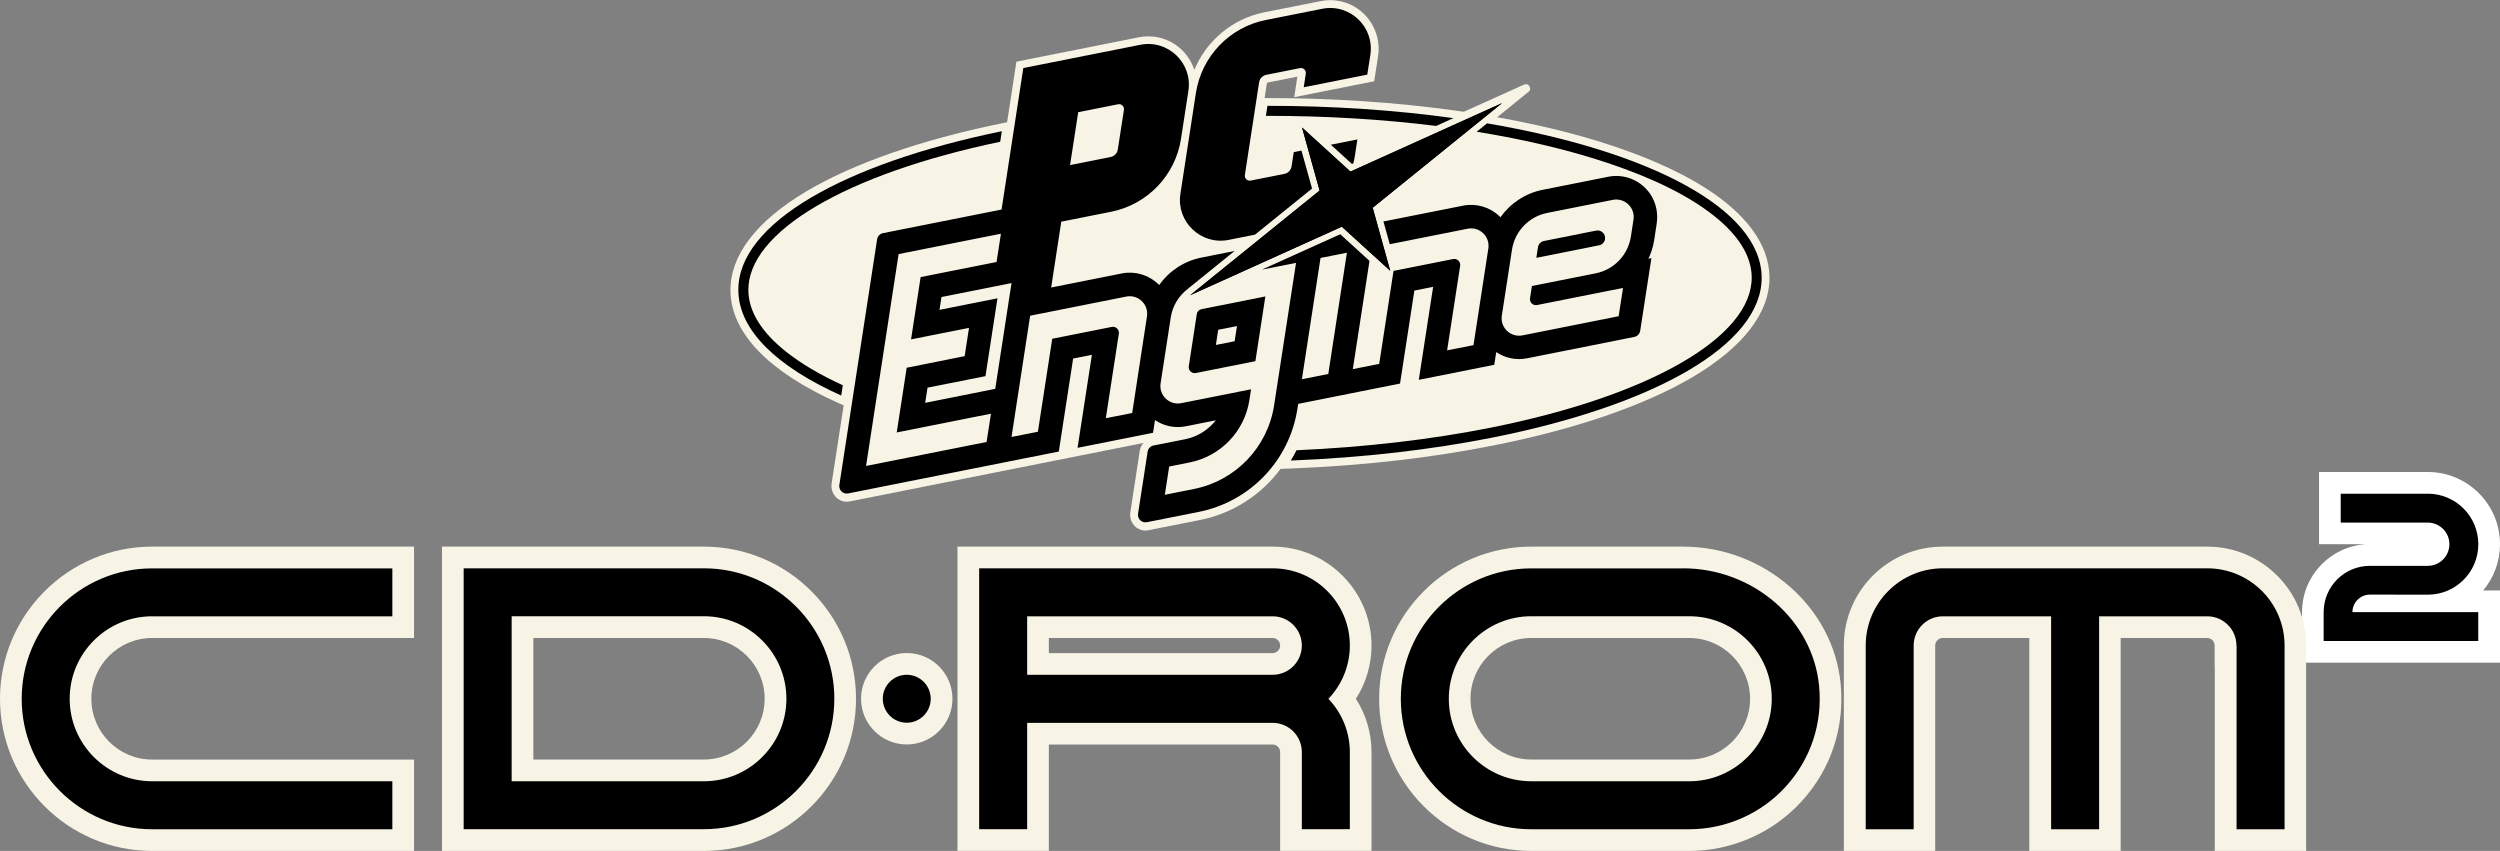 <?xml version="1.0" encoding="utf-8"?>
<!-- Generator: Adobe Illustrator 25.2.3, SVG Export Plug-In . SVG Version: 6.00 Build 0)  -->
<svg version="1.1" id="Layer_1" xmlns="http://www.w3.org/2000/svg" xmlns:xlink="http://www.w3.org/1999/xlink" x="0px" y="0px"
	 viewBox="0 0 3839 1306.7" style="enable-background:new 0 0 3839 1306.7;" xml:space="preserve">
<rect x="0" y="0" width="3839" height="1306.7" fill="#808080" stroke="none"/>
<style type="text/css">
	.st0{fill:#FF002B;}
	.st1{fill:#FFFFFF;}
	.st2{fill:#C8C6B9;}
	.st3{fill:#F7F4E6;}
	.st4{fill:#080B19;}
</style>
<g>
	<g>
		<g>
			<path class="st3" d="M2717.2,425.1c-0.7-49.3-35.5-97-100.7-137.9c-60.8-38.1-148.2-70.7-252.8-94.2c-20.8-4.7-42.6-9-64.7-13
				l2-1.6l0,0l46.2-37.4c6-4.8,0.2-14.3-6.8-11.1l-47,21.2l-45.5,20.5l-14.5-2c-91-12.6-187.6-19-287.3-19l-4.2,0l3.4-22.4
				c0.1-0.8,0.7-1.4,1.5-1.5l45.4-9l-4.8,31.5l122.8-24.4l6-38.7c5.9-38.6-19.2-75.6-57.3-84.1c-10.1-2.3-20.5-2.4-30.9-0.3
				l-86.5,17.2c-48.9,9.7-88.9,43.6-107.5,88.4c-8-24.3-28.1-43.8-54.5-49.7c-10.1-2.3-20.5-2.4-30.9-0.3l-187.8,37.4l-14.3,93
				l-10.6,2.2c-122.3,25.1-225.2,61-297.4,103.8c-77.1,45.7-117.5,98.6-116.8,153c0.9,64.4,58,123.8,165.1,171.9l8.7,3.9l-18.5,120
				c-1.8,12,5.3,23.9,17,27.1c3.5,0.9,7.1,1.1,10.7,0.4l451.2-89.8c-3,3.3-5,7.5-5.7,12.1l-14.5,94.5c-1.8,12,5.3,23.9,17,27.1
				c3.5,0.9,7.1,1.1,10.7,0.3l79.6-15.8c50.4-10,93.9-38.7,123.4-78.4l16.2-0.6c110-4.3,214.7-16.2,311.3-35.5
				c124.8-24.8,229.8-60.8,303.8-104C2676.7,533.5,2718,480.1,2717.2,425.1z"/>
		</g>
		<g>
			<g>
				<polygon points="2306.6,158.3 2073.7,263.5 1999.4,195.8 2026.4,292.6 1827.6,453.3 2060.5,348.1 2134.8,415.8 2107.9,319 				
					"/>
			</g>
			<g>
				<g>
					<polygon points="2306.6,158.3 2073.7,263.5 1999.4,195.8 2026.4,292.6 1827.6,453.3 2060.5,348.1 2134.8,415.8 2107.9,319 
											"/>
				</g>
			</g>
			<g>
				<g>
					<path d="M2076.1,251.8l2.1-0.9c1-3.9,1.8-7.9,2.4-11.9l3.8-24.9l-40.8,8.1L2076.1,251.8z"/>
				</g>
				<g>
					<path d="M1886.6,368.4l40.6-8.1l87.6-70.8l-16.3-58.3l-11.8,2.4l-3.4,21.9c-0.9,5.8-5.3,10.4-11,11.5l-51.8,10.3
						c-5.1,1-9.7-3.4-8.9-8.5l21.9-142.4c0.9-5.8,5.3-10.4,11-11.5l51.8-10.3c5.1-1,9.7,3.4,8.9,8.5l-3.2,20.9l97.6-19.4l4.7-30.3
						c6.6-42.9-31.4-79.3-74-70.8l-86.5,17.2c-55.8,11.1-98.7,55.9-107.4,112.2l-23.8,154.9C1806.1,340.4,1844.1,376.8,1886.6,368.4
						z"/>
				</g>
			</g>
			<g>
				<path d="M1206.6,539.7c-37.7-30.1-57-61.6-57.4-93.6c-1.2-90,150.1-179,386.7-228.4l2.5-16.2c-242.4,49.7-406,141.7-404.6,244.8
					c0.8,61.2,59.5,116.9,158,161.1l2.4-15.8C1259.2,575.6,1229.8,558.2,1206.6,539.7z"/>
			</g>
			<g>
				<path d="M1946.3,162.5l-2.4,15.4c90.9-0.1,179,5.2,261.5,15.5l26.5-12C2143.8,169.2,2047.5,162.5,1946.3,162.5z"/>
			</g>
			<g>
				<path d="M2283.5,189.4l-15.9,12.9c73,11.8,140.5,27.8,200.1,47.6c70.8,23.5,126.2,51.1,164.8,81.9c37.7,30.1,57,61.6,57.4,93.6
					c1.2,91.8-156.2,182.6-401.2,231.4c-91.7,18.3-193.5,30-297.8,34.6c-2.7,5.4-5.5,10.6-8.7,15.8c111.3-4.4,216.1-16.7,309.4-35.2
					c247.4-49.2,415-142.2,413.6-246.6C2703.8,320.5,2533,231.9,2283.5,189.4z"/>
			</g>
			<g>
				<g>
					<path d="M2451,354.1l-80.2,16c-4.7,0.9-8.4,4.8-9.1,9.5l-2.5,16.3l96.4-19.2c4.7-0.9,8.4-4.8,9.1-9.5l0,0
						C2465.8,359.2,2458.8,352.5,2451,354.1z"/>
				</g>
				<g>
					<path d="M1837.8,482.3l-12.3,80.1c-1,6.3,4.6,11.7,10.9,10.4l91.4-18.2l15.3-99.4l-97.9,19.5
						C1841.3,475.4,1838.4,478.4,1837.8,482.3z M1870.7,506.4l28.8-5.7l-3.6,23.3l-28.8,5.7L1870.7,506.4z"/>
				</g>
				<g>
					<path d="M2534.5,298.5c-14.4-21.7-40.2-32-64.8-27.1l-100.9,20.1c-26.6,5.3-49.6,20.8-64.7,42.1c-0.5-0.5-1-1-1.5-1.5
						c-14.8-14.2-35.7-20.3-55.8-16.3l-122.4,24.3l9.7,34.9l119.7-23.8c18.2-3.6,34.5,12,31.7,30.3L2262.7,530l-40.5,8l20-129.8
						c1-6.3-4.6-11.7-10.9-10.4l-91.4,18.2l-22,142.8l-40.5,8l25.6-166.2l-44.9-40.9l-120.5,54.4l12.1-2.4l40.5-8l0,0l-33.7,218.8
						c-9.9,64.3-59,115.6-122.8,128.3l-45,9l6.7-43.4l31.5-6.3c47.6-9.5,84.3-47.7,91.7-95.8l2.5-16.5l-107.2,21.3
						c-18.2,3.6-34.5-12-31.7-30.3l15.6-101.3c2.8-18,12.5-33.7,26.5-44.1l0-0.1l71.6-57.9l-51.2,10.2
						c-26.6,5.3-49.6,20.8-64.7,42.1c-0.5-0.5-1-1-1.5-1.5c-14.8-14.2-35.7-20.3-55.8-16.3l-108.5,21.6l3-19.7l12.5-81.4l76.5-15.2
						c55.8-11.1,98.7-55.9,107.4-112.2l11.3-73.4c6.6-42.9-31.4-79.3-74-70.8l-179.5,35.7l-33.4,217.3l-182,36.2
						c-4.7,0.9-8.4,4.7-9.1,9.5l-58,377.2c-1.2,7.9,5.8,14.6,13.6,13l244.4-48.6l0,0l79-15.7l22-142.8l28.8-5.7l-22,142.8
						l115.9-23.1l3-19.5c13.8,9.3,30.8,12.8,47.4,9.5l46-9.2c-11.5,14.7-28,25.3-47.1,29.1l-48.5,9.6c-4.7,0.9-8.4,4.7-9.1,9.5
						l-14.7,95.3c-1.2,7.9,5.8,14.6,13.6,13l79.6-15.8c78.7-15.7,139.3-78.9,151.5-158.3l1.2-7.6l78.2-15.6l0,0l78.2-15.6l22-142.8
						l28.8-5.7l-22,142.8l115.9-23.1l3-19.5c13.8,9.3,30.8,12.8,47.4,9.5l164.6-32.8c4.7-0.9,8.4-4.7,9.1-9.5l17.2-111.5l-4.6,0.9
						c4.3-9,7.3-18.6,8.9-28.8l3.8-24.9C2546.4,328.1,2543.3,311.8,2534.5,298.5z M1655.7,172.3l61.3-12.2c5.1-1,9.7,3.4,8.9,8.5
						l-9.4,61c-0.9,5.8-5.3,10.4-11,11.5l-62.3,12.4L1655.7,172.3z M1515,678.7l-17.6,3.5l-20.6,4.1l-115.1,22.9l-31.8,6.3l50-325.3
						l13.4-2.7l98.9-19.7l44.8-8.9l-6.7,43.4l-12.9,2.6l-103.7,20.6l-14.7,95.7l48.6-9.7l8.7-1.7l31.7-6.3l-6.7,43.4l-17,3.4
						l-23.4,4.7l-48.6,9.7l-15.3,99.4l106.4-21.2l5.9-1.2l32.4-6.4L1515,678.7z M1420.7,618.6l3.6-23.3l89-17.7l18.4-119.5l-89,17.7
						l3-19.7l74-14.7l33.6-6.7l-4.8,31.1l-20.2,131.3L1420.7,618.6z M1738.6,634.2l-40.5,8l20-129.8c1-6.3-4.6-11.7-10.9-10.4
						l-91.4,18.2l-22,142.8l-40.5,8l28.6-186.2l147.7-29.4c18.2-3.6,34.5,12,31.7,30.3L1738.6,634.2z M2039.7,574.3l-40.5,8
						l28.6-186.2l40.5-8L2039.7,574.3z M2508.4,337.2l-4,26.1c-4.4,28.3-25.9,50.8-54,56.4l-98,19.5l-2.9,18.8
						c-1,6.3,4.6,11.7,10.9,10.4l91.4-18.2l18.1-3.6l22.4-4.4l-6.7,43.4l-7.6,1.5L2337.9,515c-18.2,3.6-34.5-12-31.7-30.3
						l15.6-101.3c4.4-28.3,25.9-50.8,54-56.4l100.9-20.1C2494.9,303.3,2511.2,318.9,2508.4,337.2z"/>
				</g>
			</g>
		</g>
	</g>
	<g>
		<g>
			<g>
				<path d="M233.6,1290c-119.6,0-217-97.3-217-217c0-119.6,97.3-217,217-217h385.5v107H233.6c-60.6,0-110,49.3-110,110
					c0,60.7,49.3,110,110,110h385.5v107H233.6z"/>
				<path class="st3" d="M602.5,872.7v73.7H233.6c-69.8,0-126.6,56.8-126.6,126.6c0,69.8,56.8,126.7,126.6,126.7h368.9v73.7H233.6
					c-110.5,0-200.3-89.9-200.3-200.3c0-110.5,89.9-200.3,200.3-200.3H602.5 M635.8,839.4h-33.3H233.6C104.8,839.4,0,944.2,0,1073
					c0,128.8,104.8,233.7,233.6,233.7h368.9h33.3v-33.3v-73.7v-33.3h-33.3H233.6c-51.5,0-93.3-41.9-93.3-93.4
					c0-51.5,41.9-93.3,93.3-93.3h368.9h33.3v-33.3v-73.7V839.4L635.8,839.4z"/>
			</g>
			<g>
				<path d="M695.4,1290V856h385.5c119.6,0,217,97.3,217,217c0,119.6-97.3,217-217,217H695.4z M1080.9,1183c60.7,0,110-49.3,110-110
					c0-60.7-49.3-110-110-110H802.4v220H1080.9z"/>
				<path class="st3" d="M1080.9,872.7c110.5,0,200.3,89.9,200.3,200.3c0,110.5-89.9,200.3-200.3,200.3H712V872.7H1080.9
					 M785.7,1199.7h295.2c69.8,0,126.7-56.8,126.7-126.7c0-69.8-56.8-126.7-126.7-126.7H785.7V1199.7 M1080.9,839.4H712h-33.3v33.3
					v400.7v33.3H712h368.9c128.8,0,233.6-104.8,233.6-233.6C1314.6,944.2,1209.7,839.4,1080.9,839.4L1080.9,839.4z M819,979.7h261.9
					c51.5,0,93.3,41.9,93.3,93.3c0,51.5-41.9,93.3-93.3,93.3H819V979.7L819,979.7z"/>
			</g>
			<g>
				<path d="M2351.4,1290c-119.6,0-217-97.3-217-217c0-119.6,97.3-217,217-217h233.1c116,0,215,85.9,225.5,195.6
					c5.9,62.1-13.7,121.5-55.4,167.3c-41.1,45.2-99.6,71.1-160.6,71.1H2351.4z M2351.4,963c-60.7,0-110,49.3-110,110
					c0,60.7,49.3,110,110,110H2594c60.7,0,110-49.3,110-110c0-60.7-49.4-110-110-110H2351.4z"/>
				<path class="st3" d="M2584.5,872.7c107.5,0,199.2,79.3,208.9,180.6c5.5,57.3-12.7,112.2-51.1,154.5
					c-37.9,41.7-92,65.6-148.3,65.6h-242.6c-110.5,0-200.3-89.9-200.3-200.3c0-110.5,89.9-200.3,200.3-200.3H2584.5 M2351.4,1199.7
					H2594c69.8,0,126.7-56.8,126.7-126.7c0-69.8-56.8-126.7-126.7-126.7h-242.6c-69.8,0-126.6,56.8-126.6,126.7
					C2224.7,1142.8,2281.5,1199.7,2351.4,1199.7 M2584.5,839.4h-233.1c-128.8,0-233.6,104.8-233.6,233.6
					c0,128.8,104.8,233.7,233.6,233.7H2594c65.7,0,128.7-27.9,172.9-76.5c44.8-49.3,66-113.3,59.6-180.1
					C2815.2,931.9,2708.9,839.4,2584.5,839.4L2584.5,839.4z M2351.4,1166.3c-51.5,0-93.3-41.9-93.3-93.3c0-51.5,41.9-93.3,93.3-93.3
					H2594c51.5,0,93.4,41.9,93.4,93.3c0,51.5-41.9,93.3-93.4,93.3H2351.4L2351.4,1166.3z"/>
			</g>
			<g>
				<path d="M1982.4,1290v-135.1c0-15.6-12.7-28.2-28.2-28.2h-360.2V1290h-107V856h467.2c74.6,0,135.3,60.7,135.3,135.3
					c0,29.8-9.7,58.3-27.7,81.8c17.9,23.5,27.7,52,27.7,81.8V1290H1982.4z M1954.2,1019.5c15.6,0,28.2-12.7,28.2-28.2
					s-12.7-28.2-28.2-28.2h-360.2v56.5H1954.2z"/>
				<path class="st3" d="M1954.2,872.7c65.5,0,118.6,53.1,118.6,118.6c0,31.8-12.6,60.5-32.9,81.8c20.3,21.3,32.9,50.1,32.9,81.8v0
					v118.4h-73.7v-118.4v0c0-24.8-20.1-44.9-44.9-44.9h-376.9v163.3h-73.7V937.1v-64.4H1954.2 M1577.3,1036.2h376.9
					c24.8,0,44.9-20.1,44.9-44.9c0-24.8-20.1-44.9-44.9-44.9h-376.9V1036.2 M1954.2,839.4h-450.6h-33.3v33.3v64.4v336.2v33.3h33.3
					h73.7h33.3v-33.3v-130h343.6c6.4,0,11.6,5.2,11.6,11.6v118.4v33.3h33.3h73.7h33.3v-33.3v-118.4c0-29.3-8.4-57.6-24-81.8
					c15.6-24.3,24-52.5,24-81.8C2106.1,907.5,2037.9,839.4,1954.2,839.4L1954.2,839.4z M1610.6,979.7h343.6
					c6.4,0,11.6,5.2,11.6,11.6c0,6.4-5.2,11.6-11.6,11.6h-343.6V979.7L1610.6,979.7z"/>
			</g>
			<g>
				<path d="M3551.6,1001v-61c0-48.4,39.4-87.8,87.8-87.8h88.7c9.1,0,16.6-7.4,16.6-16.6c0-9.1-7.4-16.6-16.6-16.6h-150.4v-77.6
					h150.4c52,0,94.2,42.3,94.2,94.2c0,39.8-24.8,73.9-59.8,87.7h59.8v77.6H3551.6z"/>
				<path class="st1" d="M3728.1,758.1c42.8,0,77.6,34.7,77.6,77.6c0,42.8-34.7,77.5-77.6,77.5h-50v-0.1h-38.8
					c-14.9,0-26.9,12.1-26.9,26.9h193.2v44.3h-237.4V940c0-39.3,31.8-71.1,71.1-71.1h38.8h50c18.4,0,33.2-14.9,33.2-33.2
					s-14.9-33.2-33.2-33.2h-133.7v-44.3H3728.1 M3728.1,724.8h-133.7h-33.3v33.3v44.3v33.3h33.3h39.2c-54.9,3-98.6,48.6-98.6,104.3
					v44.3v33.3h33.3h237.4h33.3v-33.3V940v-33.3h-25.8c16.1-19.3,25.8-44,25.8-71C3839,774.5,3789.3,724.8,3728.1,724.8
					L3728.1,724.8z"/>
			</g>
			<g>
				<path d="M3417.9,1290v-282.1l-0.2-16.7c0-15.6-12.7-28.2-28.2-28.2l-149.3,0v327h-107V963l-149.5,0c-15.6,0-28.2,12.7-28.2,28.2
					V1290h-107V991.3c0-74.6,60.7-135.3,135.2-135.3h405.9c74.7,0,135.4,60.7,135.4,135.3V1290H3417.9z"/>
				<path class="st3" d="M3389.4,872.7c65.5,0,118.8,53.1,118.8,118.6v282.1h-73.7V991.3h-0.2c0-24.8-20.1-44.9-44.9-44.9h-118.1v0
					h-47.9v327h-73.7v-327h-48.1v0h-118.1c-24.8,0-44.9,20.1-44.9,44.9v282.1H2865V991.3c0-65.5,53.1-118.6,118.6-118.6h94.2h24
					h48.1h73.7h47.9h33.8H3389.4 M3389.4,839.4h-84.4h-33.8h-47.9h-73.7h-48.1h-24h-94.2c-83.8,0-151.9,68.1-151.9,151.9v282.1v33.3
					h33.3h73.7h33.3v-33.3V991.3c0-6.4,5.2-11.6,11.6-11.6h118.1h14.8v293.7v33.3h33.3h73.7h33.3v-33.3V979.7l14.6,0h118.1
					c6.4,0,11.6,5.2,11.6,11.6v33.3h0.2v248.8v33.3h33.3h73.7h33.3v-33.3V991.3C3541.5,907.5,3473.3,839.4,3389.4,839.4
					L3389.4,839.4z"/>
			</g>
			<g>
				<path d="M1392.4,1126.5c-29.5,0-53.5-24-53.5-53.5s24-53.5,53.5-53.5s53.5,24,53.5,53.5S1421.9,1126.5,1392.4,1126.5z"/>
				<path class="st3" d="M1392.4,1036.2c20.3,0,36.8,16.5,36.8,36.8c0,20.3-16.5,36.8-36.8,36.8c-20.3,0-36.8-16.5-36.8-36.8
					C1355.6,1052.7,1372.1,1036.2,1392.4,1036.2 M1392.4,1002.8c-38.7,0-70.2,31.5-70.2,70.2s31.5,70.2,70.2,70.2
					c38.7,0,70.2-31.5,70.2-70.2S1431.1,1002.8,1392.4,1002.8L1392.4,1002.8z"/>
			</g>
		</g>
	</g>
</g>
</svg>
